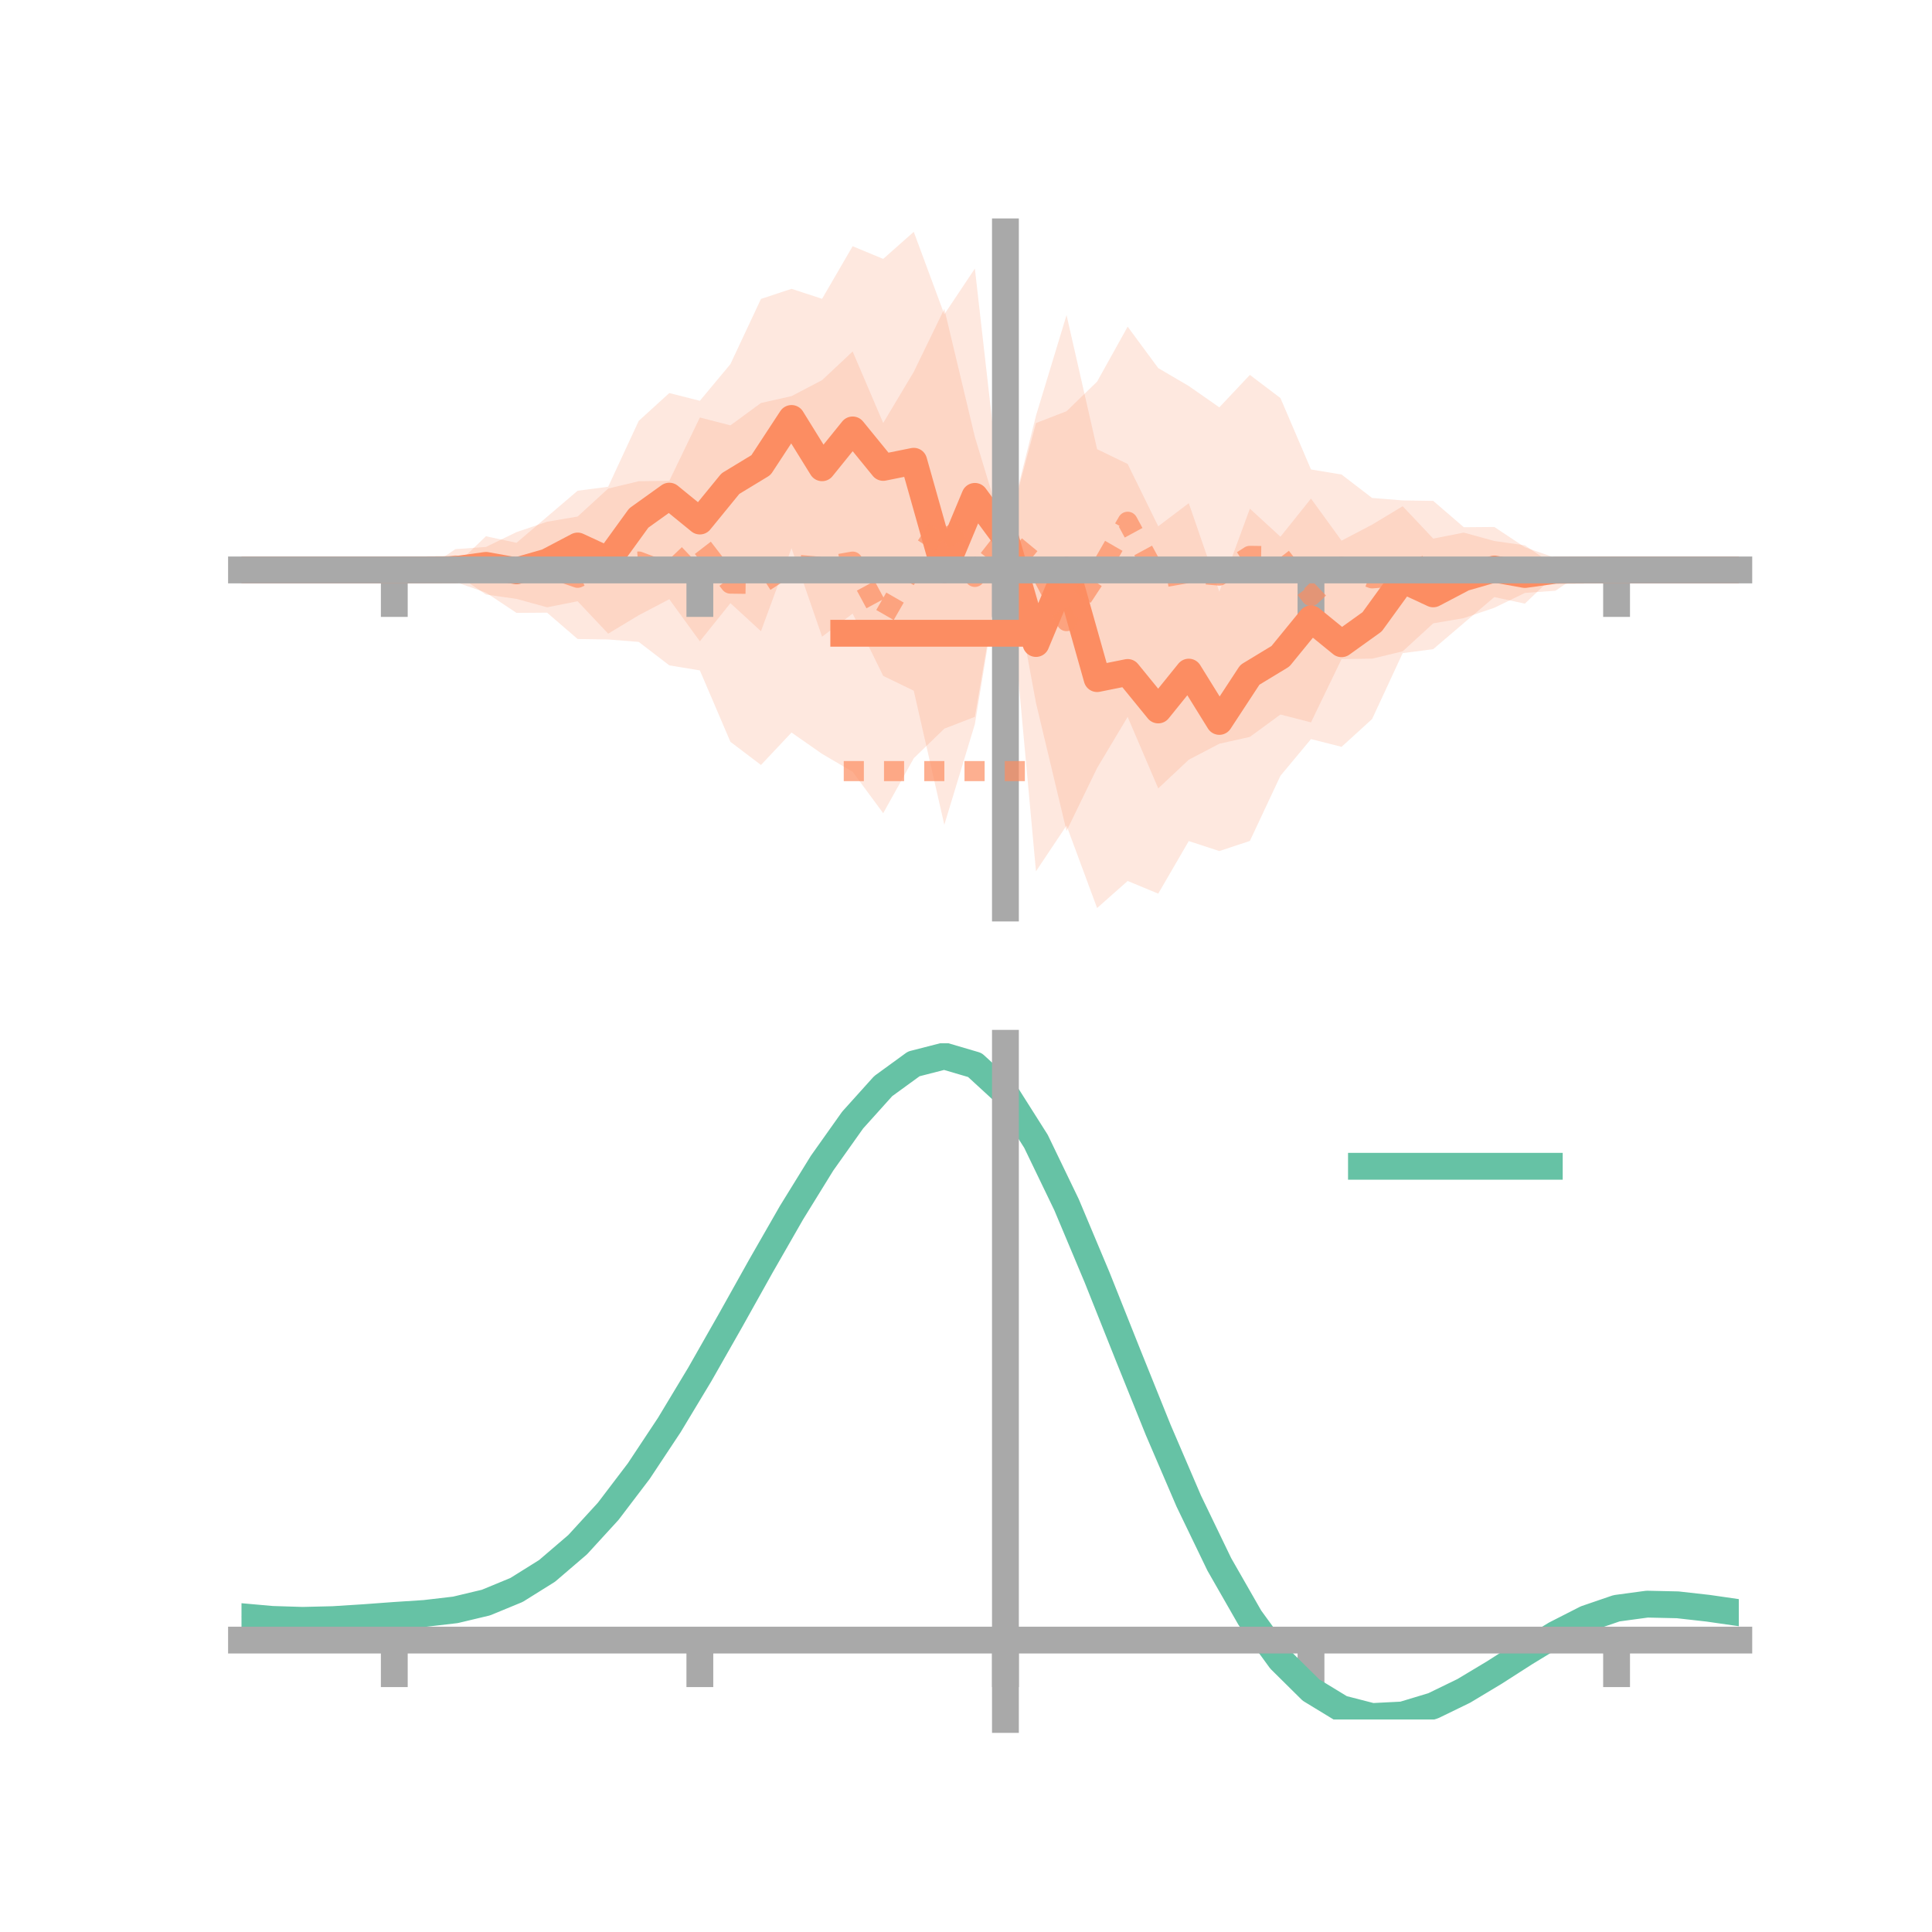 <?xml version="1.0" encoding="utf-8" standalone="no"?>
<!DOCTYPE svg PUBLIC "-//W3C//DTD SVG 1.1//EN"
  "http://www.w3.org/Graphics/SVG/1.1/DTD/svg11.dtd">
<!-- Created with matplotlib (https://matplotlib.org/) -->
<svg height="144pt" version="1.1" viewBox="0 0 144 144" width="144pt" xmlns="http://www.w3.org/2000/svg" xmlns:xlink="http://www.w3.org/1999/xlink">
 <defs>
  <style type="text/css">*{stroke-linecap:butt;stroke-linejoin:round;}</style>
 </defs>
 <g id="figure_1">
  <g id="patch_1">
   <path d="M 0 144 
L 144 144 
L 144 0 
L 0 0 
z
" style="fill:none;"/>
  </g>
  <g id="axes_1">
   <g id="patch_2">
    <path d="M 18 67.68 
L 129.6 67.68 
L 129.6 17.28 
L 18 17.28 
z
" style="fill:none;"/>
   </g>
   <g id="PolyCollection_1">
    <path clip-path="url(#pf818ac9f37)" d="M 18 42.48 
L 18 42.48 
L 20.278 42.48 
L 22.555 42.48 
L 24.833 42.48 
L 27.11 42.48 
L 29.388 42.48 
L 31.665 42.415 
L 33.943 42.154 
L 36.22 39.968 
L 38.498 40.458 
L 40.776 38.519 
L 43.053 36.576 
L 45.331 36.279 
L 47.608 31.369 
L 49.886 29.295 
L 52.163 29.873 
L 54.441 27.138 
L 56.718 22.281 
L 58.996 21.527 
L 61.273 22.272 
L 63.551 18.353 
L 65.829 19.297 
L 68.106 17.28 
L 70.384 23.429 
L 72.661 20.019 
L 74.939 40.081 
L 77.216 30.985 
L 79.494 23.486 
L 81.771 33.479 
L 84.049 34.582 
L 86.327 39.226 
L 88.604 37.504 
L 90.882 44.106 
L 93.159 37.912 
L 95.437 40.005 
L 97.714 37.162 
L 99.992 40.297 
L 102.269 39.105 
L 104.547 37.731 
L 106.824 40.144 
L 109.102 39.696 
L 111.38 40.323 
L 113.657 40.647 
L 115.935 42.2 
L 118.212 42.433 
L 120.49 42.48 
L 122.767 42.48 
L 125.045 42.48 
L 127.322 42.48 
L 129.6 42.48 
L 129.6 42.48 
L 129.6 42.48 
L 127.322 42.48 
L 125.045 42.48 
L 122.767 42.48 
L 120.49 42.48 
L 118.212 42.545 
L 115.935 42.806 
L 113.657 44.992 
L 111.38 44.502 
L 109.102 46.441 
L 106.824 48.384 
L 104.547 48.681 
L 102.269 53.591 
L 99.992 55.665 
L 97.714 55.087 
L 95.437 57.822 
L 93.159 62.679 
L 90.882 63.433 
L 88.604 62.688 
L 86.327 66.607 
L 84.049 65.663 
L 81.771 67.68 
L 79.494 61.531 
L 77.216 64.941 
L 74.939 40.081 
L 72.661 53.975 
L 70.384 61.474 
L 68.106 51.481 
L 65.829 50.378 
L 63.551 45.734 
L 61.273 47.456 
L 58.996 40.854 
L 56.718 47.048 
L 54.441 44.955 
L 52.163 47.798 
L 49.886 44.663 
L 47.608 45.855 
L 45.331 47.229 
L 43.053 44.816 
L 40.776 45.264 
L 38.498 44.637 
L 36.22 44.313 
L 33.943 42.76 
L 31.665 42.527 
L 29.388 42.48 
L 27.11 42.48 
L 24.833 42.48 
L 22.555 42.48 
L 20.278 42.48 
L 18 42.48 
z
" style="fill:#fc8d62;fill-opacity:0.2;"/>
   </g>
   <g id="PolyCollection_2">
    <path clip-path="url(#pf818ac9f37)" d="M 18 42.48 
L 18 42.48 
L 20.278 42.48 
L 22.555 42.48 
L 24.833 42.48 
L 27.11 42.48 
L 29.388 42.48 
L 31.665 42.48 
L 33.943 40.93 
L 36.22 40.767 
L 38.498 39.661 
L 40.776 38.888 
L 43.053 38.499 
L 45.331 36.413 
L 47.608 35.867 
L 49.886 35.835 
L 52.163 31.118 
L 54.441 31.704 
L 56.718 30.036 
L 58.996 29.526 
L 61.273 28.334 
L 63.551 26.197 
L 65.829 31.527 
L 68.106 27.716 
L 70.384 23.023 
L 72.661 32.567 
L 74.939 40.081 
L 77.216 31.531 
L 79.494 30.65 
L 81.771 28.444 
L 84.049 24.348 
L 86.327 27.435 
L 88.604 28.771 
L 90.882 30.361 
L 93.159 27.943 
L 95.437 29.67 
L 97.714 34.992 
L 99.992 35.368 
L 102.269 37.116 
L 104.547 37.298 
L 106.824 37.332 
L 109.102 39.296 
L 111.38 39.278 
L 113.657 40.791 
L 115.935 41.582 
L 118.212 42.48 
L 120.49 42.48 
L 122.767 42.48 
L 125.045 42.48 
L 127.322 42.48 
L 129.6 42.48 
L 129.6 42.48 
L 129.6 42.48 
L 127.322 42.48 
L 125.045 42.48 
L 122.767 42.48 
L 120.49 42.48 
L 118.212 42.48 
L 115.935 44.03 
L 113.657 44.193 
L 111.38 45.299 
L 109.102 46.072 
L 106.824 46.461 
L 104.547 48.547 
L 102.269 49.093 
L 99.992 49.125 
L 97.714 53.842 
L 95.437 53.256 
L 93.159 54.924 
L 90.882 55.434 
L 88.604 56.626 
L 86.327 58.763 
L 84.049 53.433 
L 81.771 57.244 
L 79.494 61.937 
L 77.216 52.393 
L 74.939 40.081 
L 72.661 53.429 
L 70.384 54.31 
L 68.106 56.516 
L 65.829 60.612 
L 63.551 57.525 
L 61.273 56.189 
L 58.996 54.599 
L 56.718 57.017 
L 54.441 55.29 
L 52.163 49.968 
L 49.886 49.592 
L 47.608 47.844 
L 45.331 47.662 
L 43.053 47.628 
L 40.776 45.664 
L 38.498 45.682 
L 36.22 44.169 
L 33.943 43.378 
L 31.665 42.48 
L 29.388 42.48 
L 27.11 42.48 
L 24.833 42.48 
L 22.555 42.48 
L 20.278 42.48 
L 18 42.48 
z
" style="fill:#fc8d62;fill-opacity:0.2;"/>
   </g>
   <g id="matplotlib.axis_1">
    <g id="xtick_1">
     <g id="line2d_1">
      <defs>
       <path d="M 0 0 
L 0 3.5 
" id="m600498fd79" style="stroke:#a9a9a9;stroke-width:2;"/>
      </defs>
      <g>
       <use style="fill:#a9a9a9;stroke:#a9a9a9;stroke-width:2;" x="29.388" xlink:href="#m600498fd79" y="42.48"/>
      </g>
     </g>
    </g>
    <g id="xtick_2">
     <g id="line2d_2">
      <g>
       <use style="fill:#a9a9a9;stroke:#a9a9a9;stroke-width:2;" x="52.163" xlink:href="#m600498fd79" y="42.48"/>
      </g>
     </g>
    </g>
    <g id="xtick_3">
     <g id="line2d_3">
      <g>
       <use style="fill:#a9a9a9;stroke:#a9a9a9;stroke-width:2;" x="74.939" xlink:href="#m600498fd79" y="42.48"/>
      </g>
     </g>
    </g>
    <g id="xtick_4">
     <g id="line2d_4">
      <g>
       <use style="fill:#a9a9a9;stroke:#a9a9a9;stroke-width:2;" x="97.714" xlink:href="#m600498fd79" y="42.48"/>
      </g>
     </g>
    </g>
    <g id="xtick_5">
     <g id="line2d_5">
      <g>
       <use style="fill:#a9a9a9;stroke:#a9a9a9;stroke-width:2;" x="120.49" xlink:href="#m600498fd79" y="42.48"/>
      </g>
     </g>
    </g>
   </g>
   <g id="matplotlib.axis_2"/>
   <g id="line2d_6">
    <path clip-path="url(#pf818ac9f37)" d="M 18 42.48 
L 20.278 42.48 
L 22.555 42.48 
L 24.833 42.48 
L 27.11 42.48 
L 29.388 42.48 
L 31.665 42.471 
L 33.943 42.457 
L 36.22 42.14 
L 38.498 42.548 
L 40.776 41.892 
L 43.053 40.696 
L 45.331 41.754 
L 47.608 38.612 
L 49.886 36.979 
L 52.163 38.835 
L 54.441 36.046 
L 56.718 34.664 
L 58.996 31.19 
L 61.273 34.864 
L 63.551 32.044 
L 65.829 34.838 
L 68.106 34.38 
L 70.384 42.452 
L 72.661 36.997 
L 74.939 40.081 
L 77.216 47.963 
L 79.494 42.508 
L 81.771 50.58 
L 84.049 50.122 
L 86.327 52.916 
L 88.604 50.096 
L 90.882 53.77 
L 93.159 50.296 
L 95.437 48.914 
L 97.714 46.125 
L 99.992 47.981 
L 102.269 46.348 
L 104.547 43.206 
L 106.824 44.264 
L 109.102 43.068 
L 111.38 42.412 
L 113.657 42.82 
L 115.935 42.503 
L 118.212 42.489 
L 120.49 42.48 
L 122.767 42.48 
L 125.045 42.48 
L 127.322 42.48 
L 129.6 42.48 
" style="fill:none;stroke:#fc8d62;stroke-linecap:square;stroke-width:2;"/>
   </g>
   <g id="line2d_7">
    <path clip-path="url(#pf818ac9f37)" d="M 18 42.48 
L 20.278 42.48 
L 22.555 42.48 
L 24.833 42.48 
L 27.11 42.48 
L 29.388 42.48 
L 31.665 42.48 
L 33.943 42.154 
L 36.22 42.468 
L 38.498 42.672 
L 40.776 42.276 
L 43.053 43.063 
L 45.331 42.038 
L 47.608 41.855 
L 49.886 42.713 
L 52.163 40.543 
L 54.441 43.497 
L 56.718 43.527 
L 58.996 42.062 
L 61.273 42.261 
L 63.551 41.861 
L 65.829 46.069 
L 68.106 42.116 
L 70.384 38.666 
L 72.661 42.998 
L 74.939 40.081 
L 77.216 41.962 
L 79.494 46.294 
L 81.771 42.844 
L 84.049 38.891 
L 86.327 43.099 
L 88.604 42.699 
L 90.882 42.898 
L 93.159 41.433 
L 95.437 41.463 
L 97.714 44.417 
L 99.992 42.247 
L 102.269 43.105 
L 104.547 42.922 
L 106.824 41.897 
L 109.102 42.684 
L 111.38 42.288 
L 113.657 42.492 
L 115.935 42.806 
L 118.212 42.48 
L 120.49 42.48 
L 122.767 42.48 
L 125.045 42.48 
L 127.322 42.48 
L 129.6 42.48 
" style="fill:none;stroke:#fc8d62;stroke-dasharray:1.5,1.5;stroke-dashoffset:0;stroke-opacity:0.7;stroke-width:1.5;"/>
   </g>
   <g id="patch_3">
    <path d="M 74.939 67.68 
L 74.939 17.28 
" style="fill:none;stroke:#a9a9a9;stroke-linecap:square;stroke-linejoin:miter;stroke-width:2;"/>
   </g>
   <g id="patch_4">
    <path d="M 129.6 67.68 
L 129.6 17.28 
" style="fill:none;"/>
   </g>
   <g id="patch_5">
    <path d="M 18 42.48 
L 129.6 42.48 
" style="fill:none;stroke:#a9a9a9;stroke-linecap:square;stroke-linejoin:miter;stroke-width:2;"/>
   </g>
   <g id="patch_6">
    <path d="M 18 17.28 
L 129.6 17.28 
" style="fill:none;"/>
   </g>
   <g id="legend_1">
    <g id="line2d_8">
     <path d="M 62.888 47.2 
L 76.888 47.2 
" style="fill:none;stroke:#fc8d62;stroke-linecap:square;stroke-width:2;"/>
    </g>
    <g id="line2d_9"/>
    <g id="text_1">
     <!--   -->
     <g transform="translate(82.488 49.65)scale(0.07 -0.07)">
      <defs>
       <path id="DejaVuSans-32"/>
      </defs>
      <use xlink:href="#DejaVuSans-32"/>
     </g>
    </g>
    <g id="line2d_10">
     <path d="M 62.888 57.474 
L 76.888 57.474 
" style="fill:none;stroke:#fc8d62;stroke-dasharray:1.5,1.5;stroke-dashoffset:0;stroke-opacity:0.7;stroke-width:1.5;"/>
    </g>
    <g id="line2d_11"/>
    <g id="text_2">
     <!--   -->
     <g transform="translate(82.488 59.924)scale(0.07 -0.07)">
      <use xlink:href="#DejaVuSans-32"/>
     </g>
    </g>
   </g>
  </g>
  <g id="axes_2">
   <g id="patch_7">
    <path d="M 18 128.16 
L 129.6 128.16 
L 129.6 77.76 
L 18 77.76 
z
" style="fill:none;"/>
   </g>
   <g id="PolyCollection_3">
    <path clip-path="url(#pc681a55490)" d="M 18 120.539 
L 18 120.458 
L 20.278 120.67 
L 22.555 120.742 
L 24.833 120.679 
L 27.11 120.524 
L 29.388 120.348 
L 31.665 120.194 
L 33.943 119.923 
L 36.22 119.375 
L 38.498 118.423 
L 40.776 116.978 
L 43.053 114.988 
L 45.331 112.445 
L 47.608 109.381 
L 49.886 105.862 
L 52.163 101.989 
L 54.441 97.893 
L 56.718 93.726 
L 58.996 89.665 
L 61.273 85.897 
L 63.551 82.621 
L 65.829 80.04 
L 68.106 78.355 
L 70.384 77.76 
L 72.661 78.442 
L 74.939 80.568 
L 77.216 84.216 
L 79.494 89.008 
L 81.771 94.509 
L 84.049 100.31 
L 86.327 106.055 
L 88.604 111.444 
L 90.882 116.242 
L 93.159 120.281 
L 95.437 123.457 
L 97.714 125.733 
L 99.992 127.13 
L 102.269 127.719 
L 104.547 127.609 
L 106.824 126.935 
L 109.102 125.846 
L 111.38 124.504 
L 113.657 123.07 
L 115.935 121.705 
L 118.212 120.56 
L 120.49 119.786 
L 122.767 119.481 
L 125.045 119.538 
L 127.322 119.804 
L 129.6 120.145 
L 129.6 120.252 
L 129.6 120.252 
L 127.322 119.936 
L 125.045 119.69 
L 122.767 119.645 
L 120.49 119.956 
L 118.212 120.743 
L 115.935 121.919 
L 113.657 123.333 
L 111.38 124.82 
L 109.102 126.212 
L 106.824 127.339 
L 104.547 128.038 
L 102.269 128.16 
L 99.992 127.579 
L 97.714 126.201 
L 95.437 123.971 
L 93.159 120.88 
L 90.882 116.965 
L 88.604 112.321 
L 86.327 107.104 
L 84.049 101.539 
L 81.771 95.913 
L 79.494 90.574 
L 77.216 85.92 
L 74.939 82.378 
L 72.661 80.319 
L 70.384 79.662 
L 68.106 80.238 
L 65.829 81.864 
L 63.551 84.348 
L 61.273 87.492 
L 58.996 91.103 
L 56.718 94.988 
L 54.441 98.968 
L 52.163 102.876 
L 49.886 106.567 
L 47.608 109.921 
L 45.331 112.844 
L 43.053 115.277 
L 40.776 117.19 
L 38.498 118.591 
L 36.22 119.52 
L 33.943 120.057 
L 31.665 120.319 
L 29.388 120.462 
L 27.11 120.621 
L 24.833 120.756 
L 22.555 120.803 
L 20.278 120.731 
L 18 120.539 
z
" style="fill:#66c2a5;fill-opacity:0.2;"/>
   </g>
   <g id="matplotlib.axis_3">
    <g id="xtick_6">
     <g id="line2d_12">
      <g>
       <use style="fill:#a9a9a9;stroke:#a9a9a9;stroke-width:2;" x="29.388" xlink:href="#m600498fd79" y="122.243"/>
      </g>
     </g>
    </g>
    <g id="xtick_7">
     <g id="line2d_13">
      <g>
       <use style="fill:#a9a9a9;stroke:#a9a9a9;stroke-width:2;" x="52.163" xlink:href="#m600498fd79" y="122.243"/>
      </g>
     </g>
    </g>
    <g id="xtick_8">
     <g id="line2d_14">
      <g>
       <use style="fill:#a9a9a9;stroke:#a9a9a9;stroke-width:2;" x="74.939" xlink:href="#m600498fd79" y="122.243"/>
      </g>
     </g>
    </g>
    <g id="xtick_9">
     <g id="line2d_15">
      <g>
       <use style="fill:#a9a9a9;stroke:#a9a9a9;stroke-width:2;" x="97.714" xlink:href="#m600498fd79" y="122.243"/>
      </g>
     </g>
    </g>
    <g id="xtick_10">
     <g id="line2d_16">
      <g>
       <use style="fill:#a9a9a9;stroke:#a9a9a9;stroke-width:2;" x="120.49" xlink:href="#m600498fd79" y="122.243"/>
      </g>
     </g>
    </g>
   </g>
   <g id="matplotlib.axis_4"/>
   <g id="line2d_17">
    <path clip-path="url(#pc681a55490)" d="M 18 120.498 
L 20.278 120.701 
L 22.555 120.772 
L 24.833 120.717 
L 27.11 120.573 
L 29.388 120.405 
L 31.665 120.256 
L 33.943 119.99 
L 36.22 119.447 
L 38.498 118.507 
L 40.776 117.084 
L 43.053 115.133 
L 45.331 112.645 
L 47.608 109.651 
L 49.886 106.214 
L 52.163 102.433 
L 54.441 98.43 
L 56.718 94.357 
L 58.996 90.384 
L 61.273 86.695 
L 63.551 83.484 
L 65.829 80.952 
L 68.106 79.296 
L 70.384 78.711 
L 72.661 79.38 
L 74.939 81.473 
L 77.216 85.068 
L 79.494 89.791 
L 81.771 95.211 
L 84.049 100.925 
L 86.327 106.58 
L 88.604 111.882 
L 90.882 116.603 
L 93.159 120.58 
L 95.437 123.714 
L 97.714 125.967 
L 99.992 127.354 
L 102.269 127.94 
L 104.547 127.824 
L 106.824 127.137 
L 109.102 126.029 
L 111.38 124.662 
L 113.657 123.202 
L 115.935 121.812 
L 118.212 120.651 
L 120.49 119.871 
L 122.767 119.563 
L 125.045 119.614 
L 127.322 119.87 
L 129.6 120.199 
" style="fill:none;stroke:#66c2a5;stroke-linecap:square;stroke-width:2;"/>
   </g>
   <g id="patch_8">
    <path d="M 74.939 128.16 
L 74.939 77.76 
" style="fill:none;stroke:#a9a9a9;stroke-linecap:square;stroke-linejoin:miter;stroke-width:2;"/>
   </g>
   <g id="patch_9">
    <path d="M 129.6 128.16 
L 129.6 77.76 
" style="fill:none;"/>
   </g>
   <g id="patch_10">
    <path d="M 18 122.243 
L 129.6 122.243 
" style="fill:none;stroke:#a9a9a9;stroke-linecap:square;stroke-linejoin:miter;stroke-width:2;"/>
   </g>
   <g id="patch_11">
    <path d="M 18 77.76 
L 129.6 77.76 
" style="fill:none;"/>
   </g>
   <g id="legend_2">
    <g id="line2d_18">
     <path d="M 101.475 86.929 
L 115.475 86.929 
" style="fill:none;stroke:#66c2a5;stroke-linecap:square;stroke-width:2;"/>
    </g>
    <g id="line2d_19"/>
    <g id="text_3">
     <!--   -->
     <g transform="translate(121.075 89.379)scale(0.07 -0.07)">
      <use xlink:href="#DejaVuSans-32"/>
     </g>
    </g>
   </g>
  </g>
 </g>
 <defs>
  <clipPath id="pf818ac9f37">
   <rect height="50.4" width="111.6" x="18" y="17.28"/>
  </clipPath>
  <clipPath id="pc681a55490">
   <rect height="50.4" width="111.6" x="18" y="77.76"/>
  </clipPath>
 </defs>
</svg>
